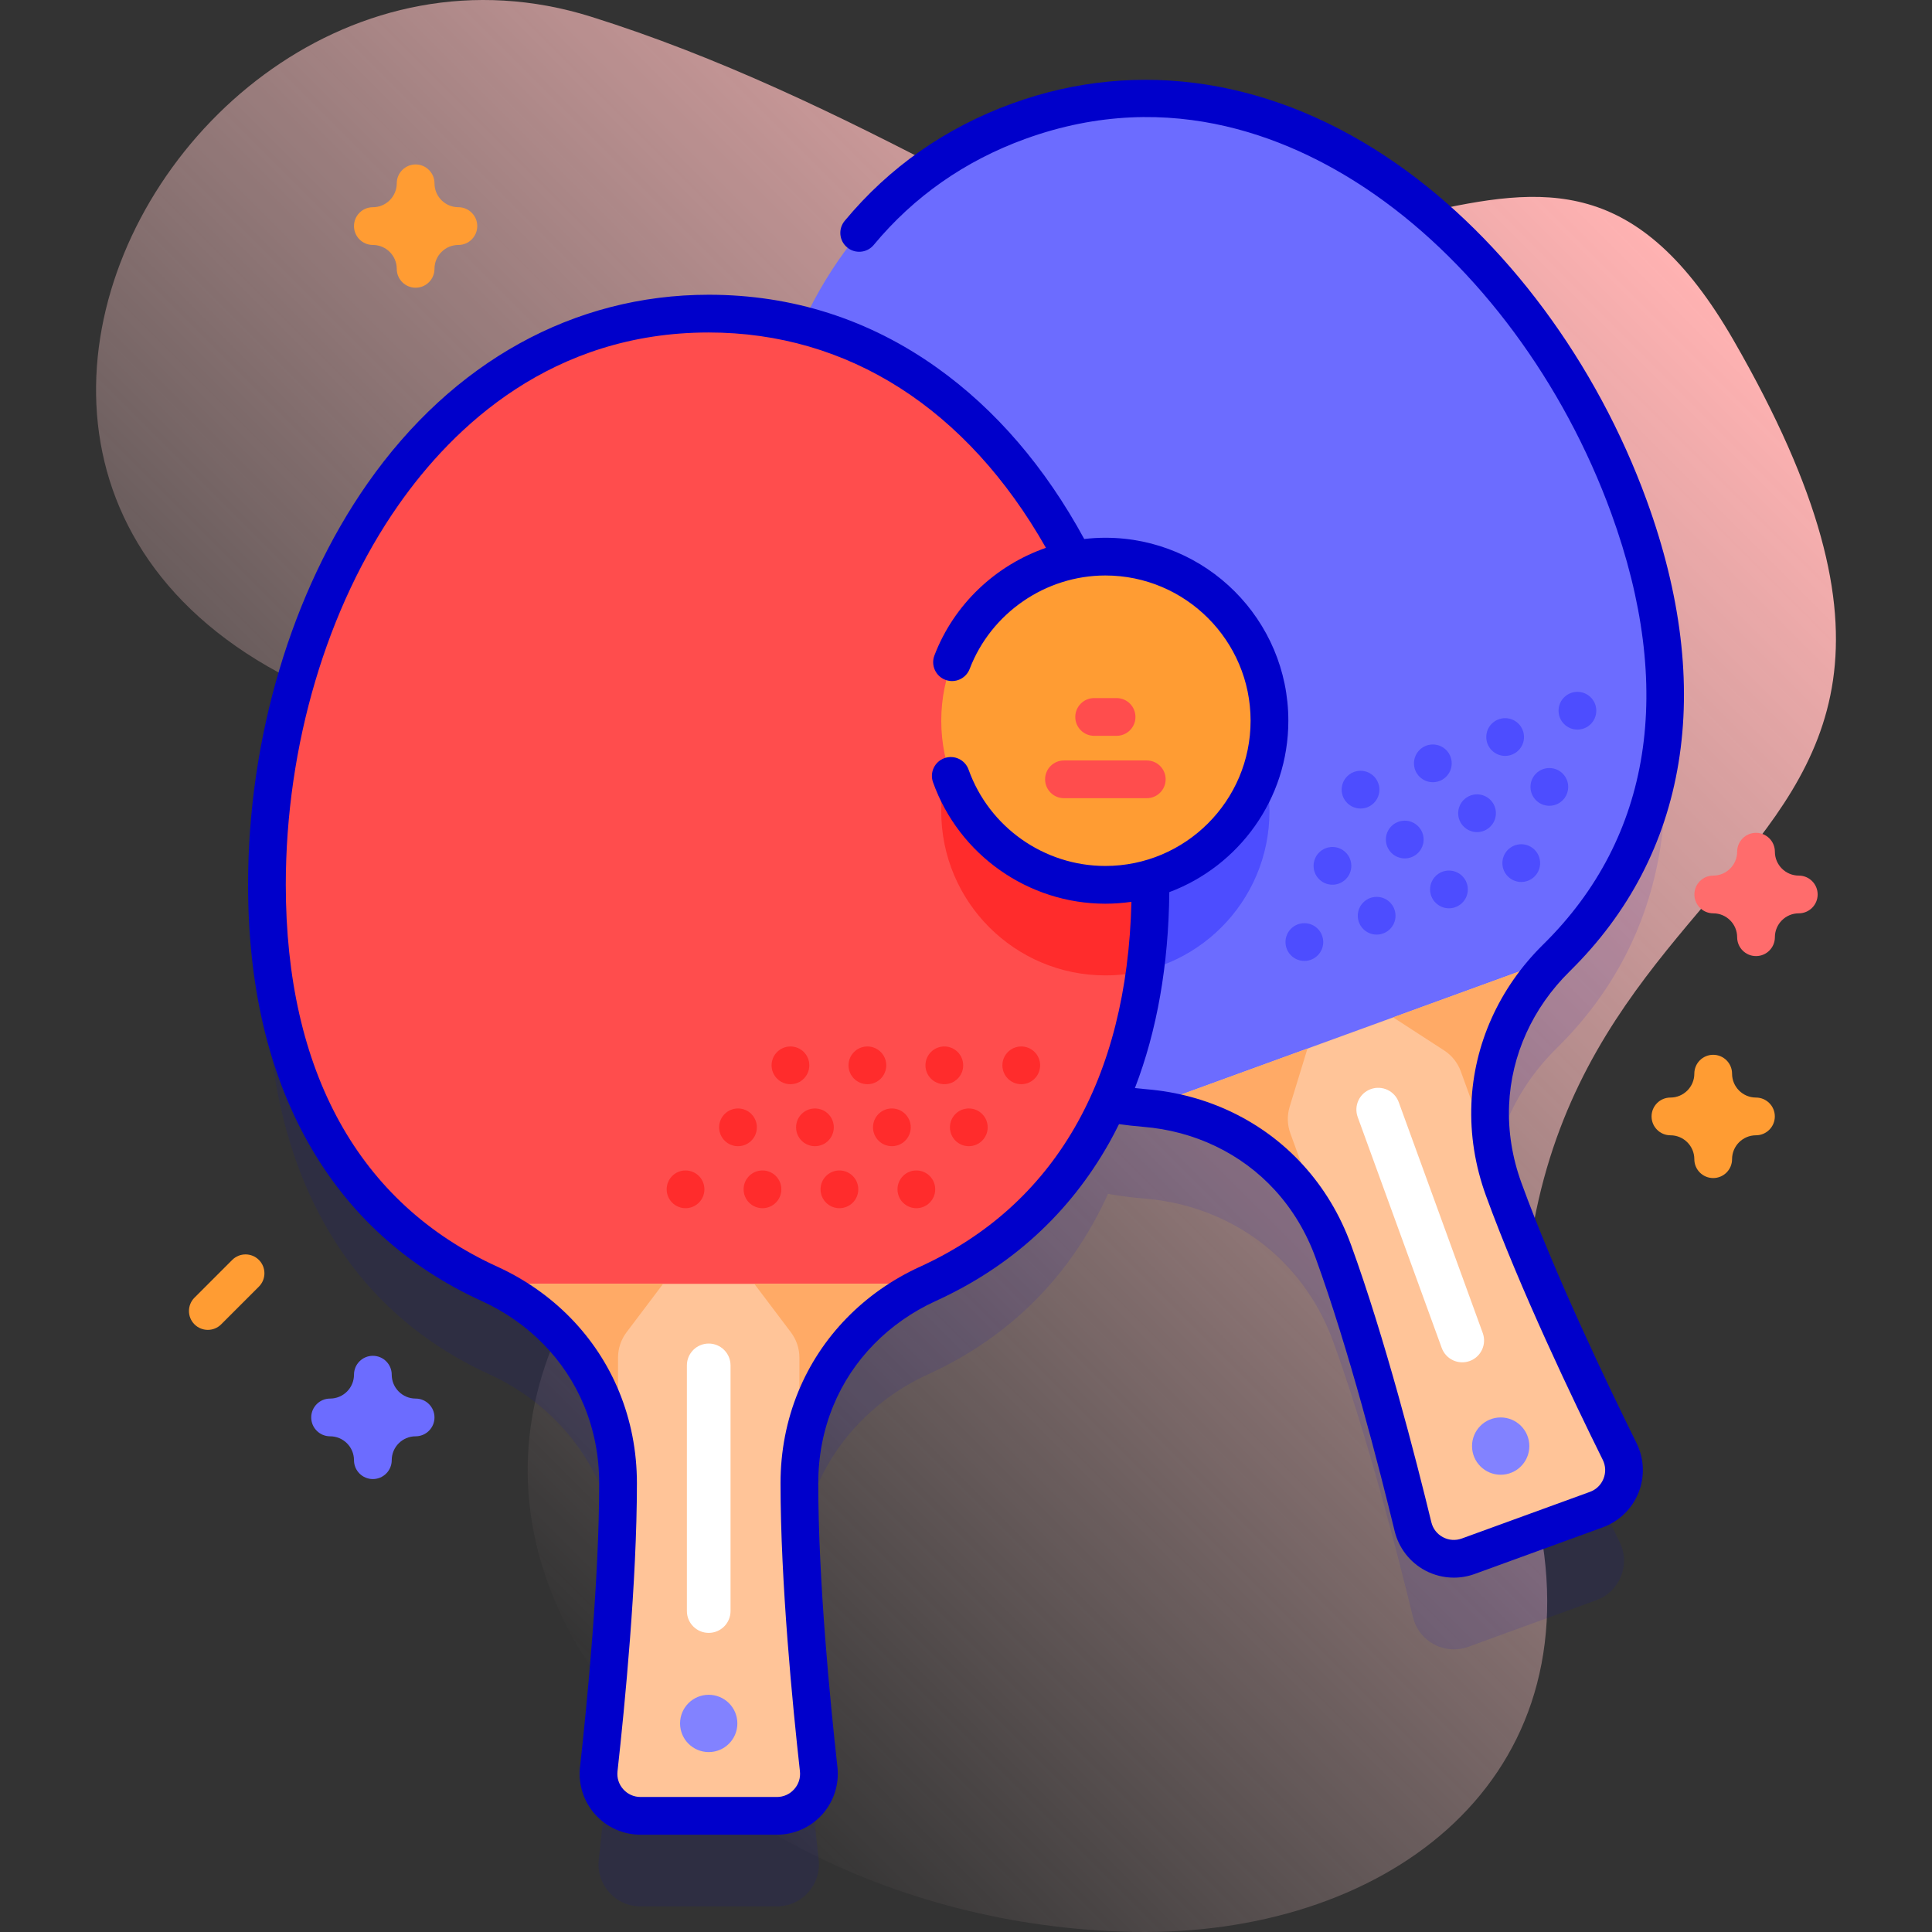 <svg id="Capa_1" enable-background="new 0 0 512 512" height="512" viewBox="0 0 512 512" width="512" xmlns="http://www.w3.org/2000/svg" xmlns:xlink="http://www.w3.org/1999/xlink"><rect x="0" y="0" width="512" height="512" fill="#333333" stroke="none"/><linearGradient id="SVGID_1_" gradientUnits="userSpaceOnUse" x1="94.825" x2="426.712" y1="383.433" y2="51.546"><stop offset="0" stop-color="#ffd8d8" stop-opacity="0"/><stop offset=".998" stop-color="#ffb2b2"/></linearGradient><g><g><path d="m459.398 90.151c-50.715-88.004-99.409 12.401-206.33-43.54-31.131-16.288-62.852-31.657-96.379-42.168-125.128-39.229-228.853 194.167 24.24 195.997 29.034.21 59.65-12.467 85.462.807 55.734 36.922-38.845 73.953-65.592 92.752-130.974 92.059-28.885 215.482 99.42 217.972 65.663 1.274 120.427-38.294 108.052-106.21-35.626-195.517 144.435-153.698 51.127-315.61z" fill="url(#SVGID_1_)"/></g><g><g><g><path d="m398.502 339.188c-2.934-8.062-3.854-15.66-3.57-22.54.606-14.663 7.061-28.483 17.524-38.773l-.009.003.008-.006c29.759-29.261 36.977-70.82 19.248-119.529-25.353-69.656-92.128-127.557-161.792-102.201-27.473 9.999-46.272 29.633-57.419 54.013-7.789-1.979-16.016-3.046-24.675-3.046-74.135 0-117.08 77.248-117.08 151.374 0 51.836 20.997 88.419 58.969 105.737l.01.003h-.01c13.352 6.091 24.144 16.87 29.728 30.441 2.62 6.368 4.355 13.823 4.355 22.402 0 25.912-3.174 58.383-5.11 75.782-.735 6.601 4.437 12.37 11.078 12.37h36.121c6.641 0 11.813-5.77 11.078-12.37-1.936-17.399-5.11-49.87-5.11-75.782 0-8.579 1.734-16.034 4.355-22.402 5.584-13.571 16.377-24.35 29.728-30.441h-.01l.01-.003c21.701-9.897 37.845-26.097 47.707-47.829 3.145.551 6.343.973 9.606 1.231l.01-.001-.01.004c14.63 1.157 28.458 7.595 38.347 18.438 4.64 5.088 8.82 11.5 11.754 19.562 8.863 24.35 16.986 55.948 21.117 72.959 1.567 6.454 8.4 10.107 14.641 7.835l33.943-12.354c6.241-2.271 9.127-9.462 6.179-15.413-7.771-15.687-21.858-45.114-30.721-69.464z" fill="#0000cb" opacity=".1"/><g><g><path d="m431.703 134.343c17.729 48.71 10.511 90.268-19.248 119.529l-49.191 34.756-60.023 4.995c-41.605-3.287-73.848-30.483-91.577-79.192-25.353-69.656-11.418-156.933 58.246-182.289s136.44 32.545 161.793 102.201z" fill="#6c6cff"/><circle cx="292.933" cy="214.999" fill="#4d4dff" r="43.49"/><path d="m412.456 253.875-109.215 39.751c14.63 1.157 28.458 7.595 38.347 18.438 4.64 5.088 8.82 11.5 11.754 19.562 8.863 24.35 16.986 55.948 21.117 72.959 1.567 6.454 8.4 10.107 14.641 7.835l33.943-12.354c6.241-2.271 9.127-9.462 6.179-15.413-7.77-15.687-21.858-45.114-30.721-69.464-2.934-8.061-3.854-15.66-3.57-22.54.607-14.664 7.062-28.484 17.525-38.774z" fill="#ffc498"/><path d="m412.455 253.872c-10.459 10.294-16.916 24.113-17.519 38.775-.287 6.883.634 14.477 3.569 22.541l-11.384-31.277c-.827-2.273-2.373-4.215-4.403-5.531l-13.519-8.765z" fill="#fa6"/><path d="m346.497 277.879-4.722 15.404c-.709 2.313-.645 4.794.182 7.067l11.384 31.277c-2.935-8.065-7.111-14.473-11.755-19.562-9.887-10.844-23.716-17.28-38.345-18.442z" fill="#fa6"/><circle cx="397.696" cy="383.23" fill="#8282ff" r="7.593"/></g><g><path d="m363.264 288.628c-3.001 1.092-4.549 4.411-3.457 7.413l22.268 61.182c1.092 3.001 4.411 4.549 7.413 3.457 3.001-1.092 4.549-4.411 3.457-7.413l-22.268-61.182c-1.093-3.002-4.411-4.549-7.413-3.457z" fill="#fff"/></g></g><g><g><path d="m304.897 234.484c0 51.836-20.997 88.419-58.969 105.737l-58.111 15.835-58.111-15.835c-37.972-17.319-58.969-53.902-58.969-105.737 0-74.127 42.945-151.374 117.08-151.374 74.135-.001 117.08 77.247 117.08 151.374z" fill="#ff4d4d"/><path d="m304.899 234.48c0 7.94-.49 15.52-1.46 22.73-3.36.84-6.89 1.28-10.51 1.28-24.01 0-43.49-19.47-43.49-43.49s19.48-43.49 43.49-43.49c.52 0 1.03.01 1.54.03 6.86 19.95 10.43 41.58 10.43 62.94z" fill="#ff2c2c"/><path d="m245.928 340.224h-116.224c13.352 6.091 24.144 16.87 29.728 30.441 2.62 6.368 4.355 13.823 4.355 22.402 0 25.912-3.174 58.383-5.11 75.782-.735 6.6 4.437 12.37 11.078 12.37h36.121c6.641 0 11.813-5.77 11.078-12.37-1.936-17.399-5.11-49.87-5.11-75.782 0-8.579 1.734-16.034 4.355-22.402 5.585-13.571 16.378-24.35 29.729-30.441z" fill="#ffc498"/><path d="m245.928 340.221c-13.349 6.096-24.143 16.873-29.724 30.445-2.624 6.37-4.355 13.821-4.355 22.403v-33.284c0-2.419-.788-4.772-2.246-6.703l-9.706-12.86h46.031z" fill="#fa6"/><path d="m175.737 340.221-9.706 12.86c-1.457 1.931-2.246 4.284-2.246 6.703v33.284c0-8.582-1.732-16.033-4.355-22.403-5.581-13.572-16.375-24.349-29.724-30.445z" fill="#fa6"/><circle cx="187.817" cy="456.729" fill="#8282ff" r="7.593"/></g><g><path d="m187.817 356.056c-3.194 0-5.783 2.589-5.783 5.783v65.108c0 3.194 2.589 5.783 5.783 5.783 3.194 0 5.783-2.589 5.783-5.783v-65.108c0-3.193-2.589-5.783-5.783-5.783z" fill="#fff"/></g></g><g><g><circle cx="292.933" cy="190.999" fill="#ff9c33" r="43.49"/><path d="m415.962 257.44c.038-.037.075-.075.111-.113 15.594-15.376 25.265-33.918 28.748-55.116 3.489-21.234.656-44.644-8.419-69.578-13.29-36.515-37.386-68.996-66.109-89.116-32.249-22.589-68.507-28.299-102.092-16.074-17.641 6.421-32.562 16.879-44.352 31.086-1.764 2.125-1.47 5.277.655 7.041s5.277 1.47 7.041-.655c10.642-12.823 24.125-22.269 40.077-28.075 39.001-14.196 72.065.25 92.935 14.868 27.083 18.97 49.844 49.712 62.45 84.345 16.902 46.438 10.694 85.908-17.954 114.154-.095.087-.186.178-.272.272-11.505 11.397-18.194 26.29-18.842 41.962-.341 8.241.96 16.47 3.867 24.457 8.97 24.646 23.234 54.419 30.939 69.973.785 1.584.854 3.361.197 5.003-.659 1.646-1.94 2.886-3.606 3.493l-33.943 12.354c-1.667.606-3.445.479-5.007-.357-1.559-.835-2.647-2.241-3.064-3.959-4.098-16.872-12.312-48.854-21.278-73.489-2.906-7.985-7.199-15.125-12.758-21.221-10.58-11.6-25.294-18.711-41.449-20.037-.089-.011-.179-.019-.269-.025-.939-.075-1.873-.177-2.807-.278 5.871-15.215 8.924-32.611 9.117-51.926 18.406-6.887 31.548-24.65 31.548-45.429 0-26.737-21.752-48.49-48.49-48.49-1.886 0-3.756.113-5.603.331-10.359-19.04-23.464-34.3-39.002-45.38-18.009-12.841-38.367-19.351-60.511-19.351-35.742 0-67.86 17.765-90.438 50.023-20.109 28.729-31.642 67.491-31.642 106.347 0 26.536 5.343 49.502 15.882 68.26 10.544 18.769 26.022 32.909 46.004 42.029 12.501 5.699 22.154 15.569 27.18 27.792 2.644 6.428 3.984 13.328 3.984 20.508 0 25.605-3.183 58.124-5.079 75.223-.511 4.554.948 9.125 4.003 12.542 3.06 3.422 7.45 5.385 12.045 5.385h36.12c4.586 0 8.971-1.959 12.03-5.376 3.058-3.415 4.523-7.987 4.019-12.548-1.897-17.013-5.079-49.41-5.079-75.226 0-7.197 1.337-14.096 3.975-20.508 5.024-12.218 14.677-22.088 27.181-27.793 19.98-9.114 35.459-23.253 46.007-42.024.887-1.579 1.724-3.199 2.538-4.838 2.022.279 4.065.521 6.121.687.058.007.116.013.175.017 13.694 1.083 26.141 7.057 35.047 16.822 4.675 5.126 8.292 11.15 10.75 17.902 8.801 24.182 16.908 55.759 20.957 72.429 1.082 4.454 4.019 8.25 8.06 10.415 2.369 1.269 4.994 1.912 7.628 1.912 1.865 0 3.734-.322 5.521-.973l33.943-12.354c4.312-1.569 7.763-4.912 9.469-9.171 1.704-4.256 1.515-9.052-.52-13.159-7.612-15.368-21.698-44.763-30.502-68.955-2.458-6.754-3.56-13.693-3.273-20.624.548-13.205 6.242-25.782 16.036-35.414zm-172.107 78.231c-14.822 6.762-26.286 18.513-32.279 33.087-3.136 7.624-4.726 15.804-4.726 24.312 0 26.299 3.221 59.114 5.14 76.33.194 1.759-.349 3.454-1.53 4.773-1.182 1.32-2.809 2.047-4.581 2.047h-36.12c-1.778 0-3.409-.728-4.591-2.05-1.177-1.316-1.717-3.007-1.519-4.768 1.919-17.311 5.14-50.245 5.14-76.332 0-8.491-1.593-16.67-4.735-24.311-5.996-14.582-17.46-26.333-32.278-33.088-36.659-16.731-56.036-51.722-56.036-101.191 0-36.853 10.874-73.525 29.833-100.613 14.611-20.875 40.74-45.757 82.246-45.757 36.927 0 68.459 20.216 89.365 57.071-13.321 4.625-24.369 14.951-29.553 28.522-.985 2.58.307 5.469 2.887 6.455 2.58.984 5.469-.307 6.455-2.887 5.658-14.811 20.109-24.762 35.959-24.762 21.223 0 38.49 17.267 38.49 38.49s-17.267 38.49-38.49 38.49c-16.228 0-30.797-10.266-36.253-25.546-.929-2.601-3.79-3.956-6.391-3.027s-3.956 3.79-3.027 6.391c6.875 19.25 25.228 32.183 45.671 32.183 2.347 0 4.652-.177 6.911-.501-1.148 47.093-20.447 80.469-55.988 96.682z" fill="#0000cb"/></g><g fill="#ff4d4d"><path d="m303.907 211.529h-21.947c-2.761 0-5-2.239-5-5 0-2.761 2.239-5 5-5h21.947c2.761 0 5 2.239 5 5 0 2.762-2.239 5-5 5z"/><path d="m295.907 194.999h-5.947c-2.761 0-5-2.239-5-5 0-2.761 2.239-5 5-5h5.947c2.761 0 5 2.239 5 5 0 2.762-2.239 5-5 5z"/></g></g></g><g fill="#ff2c2c"><g><circle cx="209.478" cy="282.324" r="5"/><circle cx="229.867" cy="282.324" r="5"/><circle cx="250.256" cy="282.324" r="5"/><circle cx="270.645" cy="282.324" r="5"/></g><g><circle cx="195.577" cy="298.753" r="5"/><circle cx="215.966" cy="298.753" r="5"/><circle cx="236.355" cy="298.753" r="5"/><circle cx="256.744" cy="298.753" r="5"/></g><g><circle cx="181.676" cy="315.183" r="5"/><circle cx="202.065" cy="315.183" r="5"/><circle cx="222.454" cy="315.183" r="5"/><circle cx="242.843" cy="315.183" r="5"/></g></g><g fill="#4d4dff"><g><circle cx="360.556" cy="209.267" r="5"/><circle cx="379.716" cy="202.294" r="5"/><circle cx="398.875" cy="195.32" r="5"/><circle cx="418.034" cy="188.347" r="5"/></g><g><circle cx="353.112" cy="229.461" r="5"/><circle cx="372.272" cy="222.487" r="5"/><circle cx="391.431" cy="215.514" r="5"/><circle cx="410.591" cy="208.54" r="5"/></g><g><circle cx="345.669" cy="249.654" r="5"/><circle cx="364.828" cy="242.68" r="5"/><circle cx="383.988" cy="235.707" r="5"/><circle cx="403.147" cy="228.733" r="5"/></g></g></g><g><path d="m55.075 352.43c-1.28 0-2.559-.488-3.536-1.464-1.953-1.953-1.953-5.119 0-7.071l10-10c1.953-1.952 5.118-1.952 7.071 0 1.953 1.953 1.953 5.119 0 7.071l-10 10c-.976.976-2.256 1.464-3.535 1.464z" fill="#ff9c33"/></g><g><path d="m98.811 391.968c-2.761 0-5-2.239-5-5 0-3.492-2.841-6.333-6.333-6.333-2.761 0-5-2.239-5-5s2.239-5 5-5c3.492 0 6.333-2.841 6.333-6.333 0-2.761 2.239-5 5-5s5 2.239 5 5c0 3.492 2.841 6.333 6.333 6.333 2.761 0 5 2.239 5 5s-2.239 5-5 5c-3.492 0-6.333 2.841-6.333 6.333 0 2.761-2.239 5-5 5z" fill="#6c6cff"/></g><g><path d="m110.144 76.248c-2.761 0-5-2.239-5-5 0-3.492-2.841-6.333-6.333-6.333-2.761 0-5-2.239-5-5s2.239-5 5-5c3.492 0 6.333-2.841 6.333-6.333 0-2.761 2.239-5 5-5s5 2.239 5 5c0 3.492 2.841 6.333 6.333 6.333 2.761 0 5 2.239 5 5s-2.239 5-5 5c-3.492 0-6.333 2.841-6.333 6.333 0 2.761-2.239 5-5 5z" fill="#ff9c33"/></g><g><path d="m454.014 312.197c-2.761 0-5-2.239-5-5 0-3.492-2.841-6.333-6.333-6.333-2.761 0-5-2.239-5-5s2.239-5 5-5c3.492 0 6.333-2.841 6.333-6.333 0-2.761 2.239-5 5-5s5 2.239 5 5c0 3.492 2.841 6.333 6.333 6.333 2.761 0 5 2.239 5 5s-2.239 5-5 5c-3.492 0-6.333 2.841-6.333 6.333 0 2.761-2.239 5-5 5z" fill="#ff9c33"/></g><g><path d="m465.363 253.374c-2.761 0-5-2.239-5-5 0-3.492-2.841-6.333-6.333-6.333-2.761 0-5-2.239-5-5s2.239-5 5-5c3.492 0 6.333-2.841 6.333-6.333 0-2.761 2.239-5 5-5s5 2.239 5 5c0 3.492 2.841 6.333 6.333 6.333 2.761 0 5 2.239 5 5s-2.239 5-5 5c-3.492 0-6.333 2.841-6.333 6.333 0 2.761-2.238 5-5 5z" fill="#ff6c6c"/></g></g></g></svg>